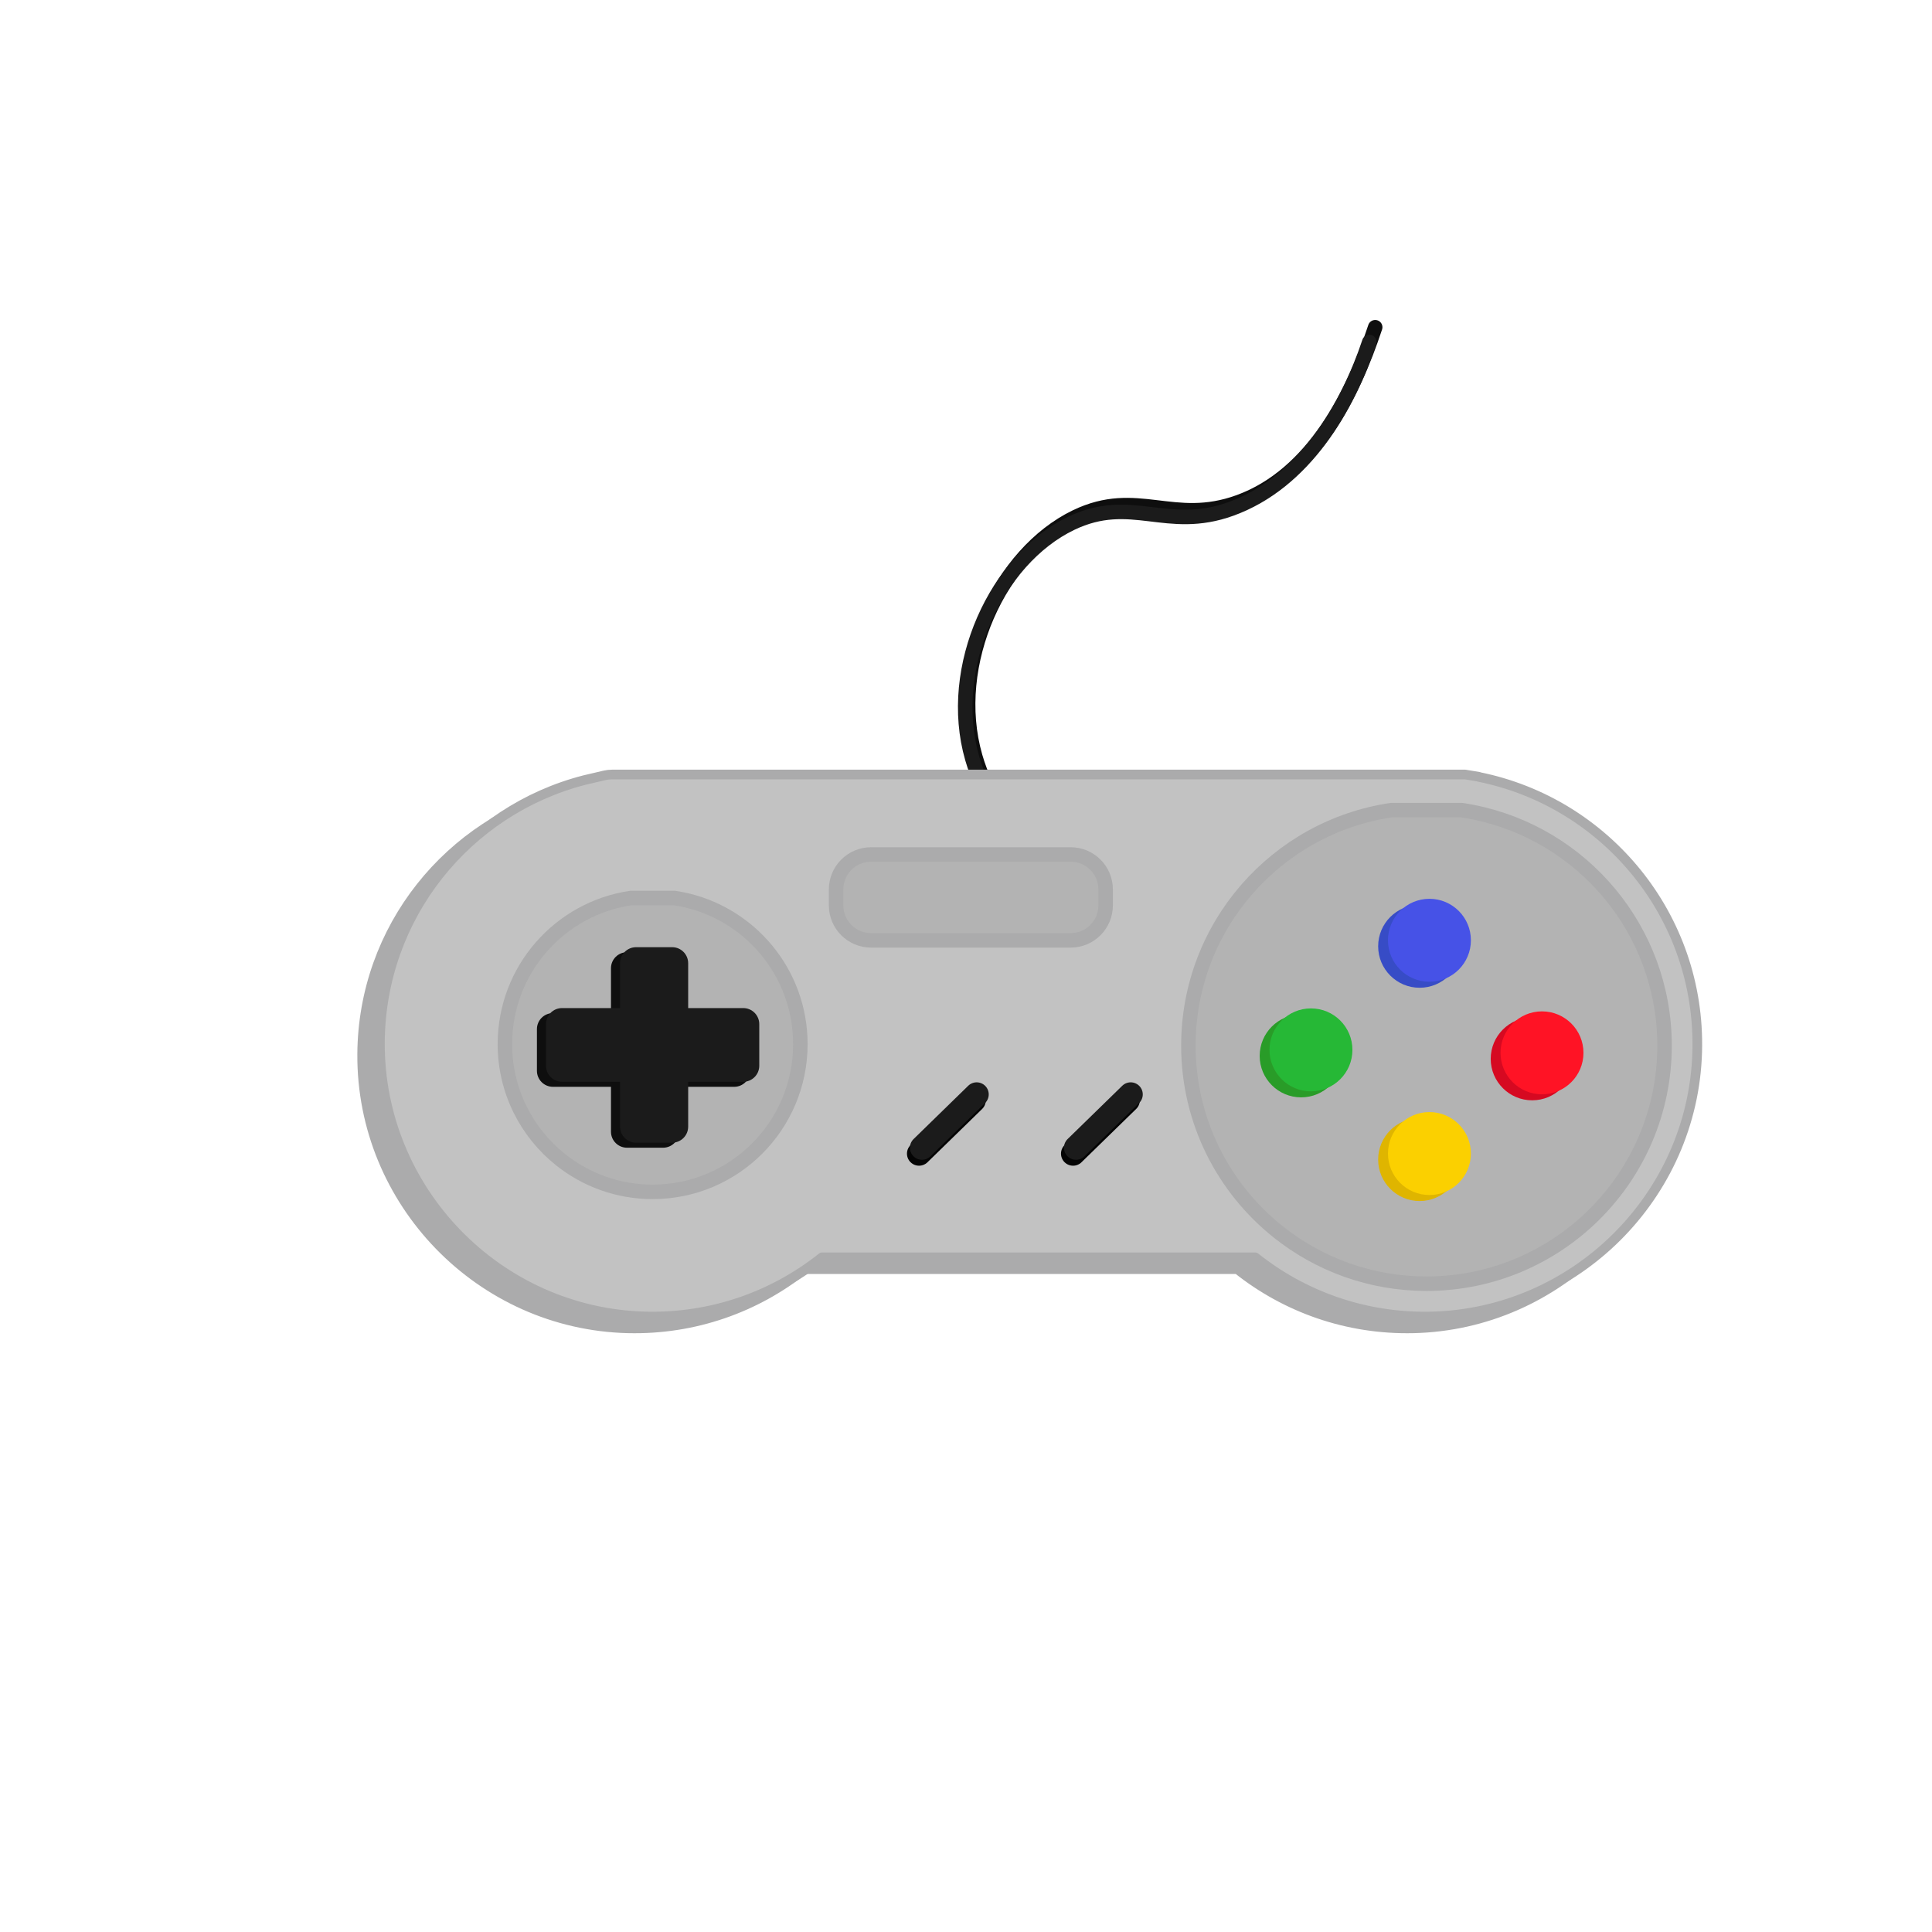 <?xml version="1.0" encoding="UTF-8" standalone="no"?>
<svg
   xmlns:dc="http://purl.org/dc/elements/1.1/"
   xmlns:cc="http://creativecommons.org/ns#"
   xmlns:rdf="http://www.w3.org/1999/02/22-rdf-syntax-ns#"
   xmlns:svg="http://www.w3.org/2000/svg"
   xmlns="http://www.w3.org/2000/svg"
   xmlns:sodipodi="http://sodipodi.sourceforge.net/DTD/sodipodi-0.dtd"
   xmlns:inkscape="http://www.inkscape.org/namespaces/inkscape"
   version="1.1"
   id="svg2"
   xml:space="preserve"
   width="1066.667"
   height="1066.667"
   viewBox="0 0 1066.667 1066.667"
   sodipodi:docname="control-5127467.ai"><defs
     id="defs6"><clipPath
       clipPathUnits="userSpaceOnUse"
       id="clipPath18"><path
         d="M 0,800 H 800 V 0 H 0 Z"
         id="path16" /></clipPath></defs><sodipodi:namedview
     pagecolor="#ffffff"
     bordercolor="#666666"
     borderopacity="1"
     objecttolerance="10"
     gridtolerance="10"
     guidetolerance="10"
     inkscape:pageopacity="0"
     inkscape:pageshadow="2"
     inkscape:window-width="640"
     inkscape:window-height="480"
     id="namedview4" /><g
     id="g10"
     inkscape:groupmode="layer"
     inkscape:label="control-5127467"
     transform="matrix(1.333,0,0,-1.333,0,1066.667)"><g
       id="g12"><g
         id="g14"
         clip-path="url(#clipPath18)"><g
           id="g20"
           transform="translate(569.581,664.673)"><path
             d="m 0,0 c -9.088,-27.476 -25.476,-61.12 -56.436,-72.384 -27.215,-9.902 -42.102,6.075 -67.476,-6.134 -31.353,-15.086 -52.827,-60.749 -41.712,-99.375 4.51,-15.674 13.381,-26.692 19.629,-33.124"
             style="fill:none;stroke:#0e0e0e;stroke-width:6;stroke-linecap:round;stroke-linejoin:round;stroke-miterlimit:10;stroke-dasharray:none;stroke-opacity:1"
             id="path22" /></g><g
           id="g24"
           transform="translate(567.127,658.539)"><path
             d="m 0,0 c -8.924,-26.912 -26.824,-58.063 -57.227,-69.095 -26.725,-9.699 -41.344,5.949 -66.261,-6.009 -30.789,-14.776 -51.877,-59.501 -40.962,-97.334 4.429,-15.353 13.139,-26.145 19.276,-32.445"
             style="fill:none;stroke:#1b1b1b;stroke-width:6;stroke-linecap:round;stroke-linejoin:round;stroke-miterlimit:10;stroke-dasharray:none;stroke-opacity:1"
             id="path26" /></g><g
           id="g28"
           transform="translate(605.159,473.5)"><path
             d="m 0,0 v 0.068 l -5.729,0.945 h -27.511 -5.811 -286.578 -6.375 -26.946 c -1.091,0 -2.178,-0.127 -3.24,-0.376 l -4.298,-1.011 c -1.347,-0.294 -2.69,-0.604 -4.019,-0.944 -48.473,-12.473 -84.345,-56.341 -84.65,-108.639 -0.358,-61.247 48.924,-112.073 110.155,-113.511 27.597,-0.648 53.021,8.623 72.961,24.505 h 179.402 c 19.94,-15.881 45.362,-25.152 72.957,-24.505 59.723,1.4 108.434,49.864 110.116,109.579 C 92.015,-57.78 52.629,-10.582 0,0"
             style="fill:#ababac;fill-opacity:1;fill-rule:nonzero;stroke:none"
             id="path30" /></g><g
           id="g32"
           transform="translate(605.159,473.5)"><path
             d="m 0,0 v 0.068 l -5.729,0.945 h -27.511 -5.811 -286.578 -6.375 -26.946 c -1.091,0 -2.178,-0.127 -3.24,-0.376 l -4.298,-1.011 c -1.347,-0.294 -2.69,-0.604 -4.019,-0.944 -48.473,-12.473 -84.345,-56.341 -84.65,-108.639 -0.358,-61.247 48.924,-112.073 110.155,-113.511 27.597,-0.648 53.021,8.623 72.961,24.505 h 179.402 c 19.94,-15.881 45.362,-25.152 72.957,-24.505 59.723,1.4 108.434,49.864 110.116,109.579 C 92.015,-57.78 52.629,-10.582 0,0 Z"
             style="fill:none;stroke:#ababac;stroke-width:4;stroke-linecap:round;stroke-linejoin:round;stroke-miterlimit:10;stroke-dasharray:none;stroke-opacity:1"
             id="path34" /></g><g
           id="g36"
           transform="translate(612.52,478.407)"><path
             d="m 0,0 v 0.068 l -5.729,0.945 h -27.511 -5.811 -286.578 -6.375 -26.946 c -1.091,0 -2.178,-0.126 -3.24,-0.376 l -4.298,-1.011 c -1.348,-0.294 -2.69,-0.604 -4.019,-0.944 -48.473,-12.473 -84.345,-56.341 -84.651,-108.639 -0.357,-61.246 48.925,-112.073 110.156,-113.511 27.597,-0.648 53.02,8.623 72.961,24.505 H -92.64 c 19.941,-15.881 45.363,-25.152 72.957,-24.505 59.724,1.401 108.434,49.864 110.117,109.579 C 92.014,-57.78 52.629,-10.582 0,0"
             style="fill:#c2c2c2;fill-opacity:1;fill-rule:nonzero;stroke:none"
             id="path38" /></g><g
           id="g40"
           transform="translate(612.52,478.407)"><path
             d="m 0,0 v 0.068 l -5.729,0.945 h -27.511 -5.811 -286.578 -6.375 -26.946 c -1.091,0 -2.178,-0.126 -3.24,-0.376 l -4.298,-1.011 c -1.348,-0.294 -2.69,-0.604 -4.019,-0.944 -48.473,-12.473 -84.345,-56.341 -84.651,-108.639 -0.357,-61.246 48.925,-112.073 110.156,-113.511 27.597,-0.648 53.02,8.623 72.961,24.505 H -92.64 c 19.941,-15.881 45.363,-25.152 72.957,-24.505 59.724,1.401 108.434,49.864 110.117,109.579 C 92.014,-57.78 52.629,-10.582 0,0 Z"
             style="fill:none;stroke:#ababac;stroke-width:4;stroke-linecap:round;stroke-linejoin:round;stroke-miterlimit:10;stroke-dasharray:none;stroke-opacity:1"
             id="path42" /></g><g
           id="g44"
           transform="translate(689.428,367.124)"><path
             d="m 0,0 c 0,-54.459 -44.148,-98.607 -98.607,-98.607 -23.195,0 -44.524,8.017 -61.372,21.436 -22.691,18.049 -37.236,45.917 -37.236,77.171 0,49.518 36.495,90.504 84.052,97.536 h 29.111 C -82.455,97.3 -80.88,97.032 -79.314,96.71 -34.095,87.75 0,47.857 0,0"
             style="fill:#b3b3b3;fill-opacity:1;fill-rule:nonzero;stroke:none"
             id="path46" /></g><g
           id="g48"
           transform="translate(689.428,367.124)"><path
             d="m 0,0 c 0,-54.459 -44.148,-98.607 -98.607,-98.607 -23.195,0 -44.524,8.017 -61.372,21.436 -22.691,18.049 -37.236,45.917 -37.236,77.171 0,49.518 36.495,90.504 84.052,97.536 h 29.111 C -82.455,97.3 -80.88,97.032 -79.314,96.71 -34.095,87.75 0,47.857 0,0 Z"
             style="fill:none;stroke:#ababac;stroke-width:6;stroke-linecap:round;stroke-linejoin:round;stroke-miterlimit:10;stroke-dasharray:none;stroke-opacity:1"
             id="path50" /></g><g
           id="g52"
           transform="translate(331.496,367.739)"><path
             d="m 0,0 c 0,-33.794 -27.395,-61.189 -61.188,-61.189 -14.394,0 -27.629,4.975 -38.084,13.302 -14.08,11.2 -23.105,28.492 -23.105,47.887 0,30.728 22.646,56.161 52.156,60.523 h 18.064 c 0.991,-0.146 1.969,-0.312 2.94,-0.511 C -21.157,54.451 0,29.696 0,0"
             style="fill:#b3b3b3;fill-opacity:1;fill-rule:nonzero;stroke:none"
             id="path54" /></g><g
           id="g56"
           transform="translate(331.496,367.739)"><path
             d="m 0,0 c 0,-33.794 -27.395,-61.189 -61.188,-61.189 -14.394,0 -27.629,4.975 -38.084,13.302 -14.08,11.2 -23.105,28.492 -23.105,47.887 0,30.728 22.646,56.161 52.156,60.523 h 18.064 c 0.991,-0.146 1.969,-0.312 2.94,-0.511 C -21.157,54.451 0,29.696 0,0 Z"
             style="fill:none;stroke:#ababac;stroke-width:6;stroke-linecap:round;stroke-linejoin:round;stroke-miterlimit:10;stroke-dasharray:none;stroke-opacity:1"
             id="path58" /></g><g
           id="g60"
           transform="translate(605.159,408.263)"><path
             d="m 0,0 c 0,-9.485 -7.689,-17.176 -17.176,-17.176 -9.486,0 -17.176,7.691 -17.176,17.176 0,9.486 7.69,17.176 17.176,17.176 C -7.689,17.176 0,9.486 0,0"
             style="fill:#374cc6;fill-opacity:1;fill-rule:nonzero;stroke:none"
             id="path62" /></g><g
           id="g64"
           transform="translate(556.085,362.87)"><path
             d="m 0,0 c 0,-9.486 -7.689,-17.177 -17.176,-17.177 -9.485,0 -17.176,7.691 -17.176,17.177 0,9.485 7.691,17.176 17.176,17.176 C -7.689,17.176 0,9.485 0,0"
             style="fill:#299c28;fill-opacity:1;fill-rule:nonzero;stroke:none"
             id="path66" /></g><g
           id="g68"
           transform="translate(651.779,361.643)"><path
             d="m 0,0 c 0,-9.485 -7.69,-17.176 -17.176,-17.176 -9.486,0 -17.176,7.691 -17.176,17.176 0,9.486 7.69,17.176 17.176,17.176 C -7.69,17.176 0,9.486 0,0"
             style="fill:#d60921;fill-opacity:1;fill-rule:nonzero;stroke:none"
             id="path70" /></g><g
           id="g72"
           transform="translate(605.159,319.93)"><path
             d="m 0,0 c 0,-9.485 -7.689,-17.176 -17.176,-17.176 -9.486,0 -17.176,7.691 -17.176,17.176 0,9.486 7.69,17.176 17.176,17.176 C -7.689,17.176 0,9.486 0,0"
             style="fill:#dfb500;fill-opacity:1;fill-rule:nonzero;stroke:none"
             id="path74" /></g><g
           id="g76"
           transform="translate(609.223,410.754)"><path
             d="m 0,0 c 0,-9.486 -7.689,-17.175 -17.176,-17.175 -9.485,0 -17.176,7.689 -17.176,17.175 0,9.486 7.691,17.176 17.176,17.176 C -7.689,17.176 0,9.486 0,0"
             style="fill:#4652e7;fill-opacity:1;fill-rule:nonzero;stroke:none"
             id="path78" /></g><g
           id="g80"
           transform="translate(560.149,365.361)"><path
             d="m 0,0 c 0,-9.486 -7.69,-17.176 -17.176,-17.176 -9.486,0 -17.176,7.69 -17.176,17.176 0,9.486 7.69,17.176 17.176,17.176 C -7.69,17.176 0,9.486 0,0"
             style="fill:#26b836;fill-opacity:1;fill-rule:nonzero;stroke:none"
             id="path82" /></g><g
           id="g84"
           transform="translate(655.843,364.135)"><path
             d="m 0,0 c 0,-9.486 -7.689,-17.176 -17.176,-17.176 -9.485,0 -17.176,7.69 -17.176,17.176 0,9.485 7.691,17.176 17.176,17.176 C -7.689,17.176 0,9.485 0,0"
             style="fill:#ff1325;fill-opacity:1;fill-rule:nonzero;stroke:none"
             id="path86" /></g><g
           id="g88"
           transform="translate(609.223,322.422)"><path
             d="m 0,0 c 0,-9.486 -7.689,-17.176 -17.176,-17.176 -9.485,0 -17.176,7.69 -17.176,17.176 0,9.485 7.691,17.176 17.176,17.176 C -7.689,17.176 0,9.485 0,0"
             style="fill:#fbd000;fill-opacity:1;fill-rule:nonzero;stroke:none"
             id="path90" /></g><g
           id="g92"
           transform="translate(281.272,365.323)"><path
             d="m 0,0 h -28.218 v 33.843 c 0,3.669 2.974,6.643 6.643,6.643 H -6.643 C -2.974,40.486 0,37.512 0,33.843 Z"
             style="fill:#0e0e0e;fill-opacity:1;fill-rule:nonzero;stroke:none"
             id="path94" /></g><g
           id="g96"
           transform="translate(274.629,324.838)"><path
             d="m 0,0 h -14.932 c -3.669,0 -6.643,2.974 -6.643,6.643 V 40.485 H 6.643 V 6.643 C 6.643,2.974 3.669,0 0,0"
             style="fill:#0e0e0e;fill-opacity:1;fill-rule:nonzero;stroke:none"
             id="path98" /></g><g
           id="g100"
           transform="translate(253.055,356.701)"><path
             d="m 0,0 v 17.244 c 0,3.669 2.974,6.644 6.643,6.644 h 44.376 c 3.669,0 6.643,-2.975 6.643,-6.644 V 0 c 0,-3.669 -2.974,-6.643 -6.643,-6.643 H 6.643 C 2.974,-6.643 0,-3.669 0,0"
             style="fill:#0e0e0e;fill-opacity:1;fill-rule:nonzero;stroke:none"
             id="path102" /></g><g
           id="g104"
           transform="translate(255.509,380.589)"><path
             d="m 0,0 v -30.53 h -26.482 c -3.669,0 -6.643,2.973 -6.643,6.642 v 17.244 c 0,3.669 2.974,6.644 6.643,6.644 z"
             style="fill:#0e0e0e;fill-opacity:1;fill-rule:nonzero;stroke:none"
             id="path106" /></g><g
           id="g108"
           transform="translate(285.029,367.406)"><path
             d="m 0,0 h -28.217 v 33.843 c 0,3.669 2.974,6.643 6.643,6.643 H -6.643 C -2.974,40.486 0,37.512 0,33.843 Z"
             style="fill:#1b1b1b;fill-opacity:1;fill-rule:nonzero;stroke:none"
             id="path110" /></g><g
           id="g112"
           transform="translate(278.387,326.921)"><path
             d="m 0,0 h -14.932 c -3.669,0 -6.643,2.974 -6.643,6.643 V 40.485 H 6.643 V 6.643 C 6.643,2.974 3.668,0 0,0"
             style="fill:#1b1b1b;fill-opacity:1;fill-rule:nonzero;stroke:none"
             id="path114" /></g><g
           id="g116"
           transform="translate(256.812,358.784)"><path
             d="m 0,0 v 17.245 c 0,3.668 2.974,6.643 6.643,6.643 h 44.376 c 3.669,0 6.643,-2.975 6.643,-6.643 V 0 c 0,-3.669 -2.974,-6.643 -6.643,-6.643 H 6.643 C 2.974,-6.643 0,-3.669 0,0"
             style="fill:#1b1b1b;fill-opacity:1;fill-rule:nonzero;stroke:none"
             id="path118" /></g><g
           id="g120"
           transform="translate(259.266,382.672)"><path
             d="m 0,0 v -30.53 h -26.482 c -3.668,0 -6.643,2.973 -6.643,6.642 v 17.245 c 0,3.668 2.975,6.643 6.643,6.643 z"
             style="fill:#1b1b1b;fill-opacity:1;fill-rule:nonzero;stroke:none"
             id="path122" /></g><g
           id="g124"
           transform="translate(380.647,322.384)"><path
             d="M 0,0 22.643,22.083"
             style="fill:none;stroke:#040404;stroke-width:10;stroke-linecap:round;stroke-linejoin:round;stroke-miterlimit:10;stroke-dasharray:none;stroke-opacity:1"
             id="path126" /></g><g
           id="g128"
           transform="translate(444.442,322.384)"><path
             d="M 0,0 22.643,22.083"
             style="fill:none;stroke:#040404;stroke-width:10;stroke-linecap:round;stroke-linejoin:round;stroke-miterlimit:10;stroke-dasharray:none;stroke-opacity:1"
             id="path130" /></g><g
           id="g132"
           transform="translate(381.873,324.838)"><path
             d="M 0,0 22.643,22.083"
             style="fill:none;stroke:#1b1b1b;stroke-width:10;stroke-linecap:round;stroke-linejoin:round;stroke-miterlimit:10;stroke-dasharray:none;stroke-opacity:1"
             id="path134" /></g><g
           id="g136"
           transform="translate(445.669,324.838)"><path
             d="M 0,0 22.644,22.083"
             style="fill:none;stroke:#1b1b1b;stroke-width:10;stroke-linecap:round;stroke-linejoin:round;stroke-miterlimit:10;stroke-dasharray:none;stroke-opacity:1"
             id="path138" /></g><g
           id="g140"
           transform="translate(443.438,410.717)"><path
             d="m 0,0 h -82.643 c -8.007,0 -14.5,6.492 -14.5,14.5 v 6.578 c 0,8.008 6.493,14.5 14.5,14.5 H 0 c 8.009,0 14.5,-6.492 14.5,-14.5 V 14.5 C 14.5,6.492 8.009,0 0,0"
             style="fill:#b3b3b3;fill-opacity:1;fill-rule:nonzero;stroke:none"
             id="path142" /></g><g
           id="g144"
           transform="translate(443.438,410.717)"><path
             d="m 0,0 h -82.643 c -8.007,0 -14.5,6.492 -14.5,14.5 v 6.578 c 0,8.008 6.493,14.5 14.5,14.5 H 0 c 8.009,0 14.5,-6.492 14.5,-14.5 V 14.5 C 14.5,6.492 8.009,0 0,0 Z"
             style="fill:none;stroke:#ababac;stroke-width:6;stroke-linecap:round;stroke-linejoin:round;stroke-miterlimit:10;stroke-dasharray:none;stroke-opacity:1"
             id="path146" /></g></g></g></g></svg>
